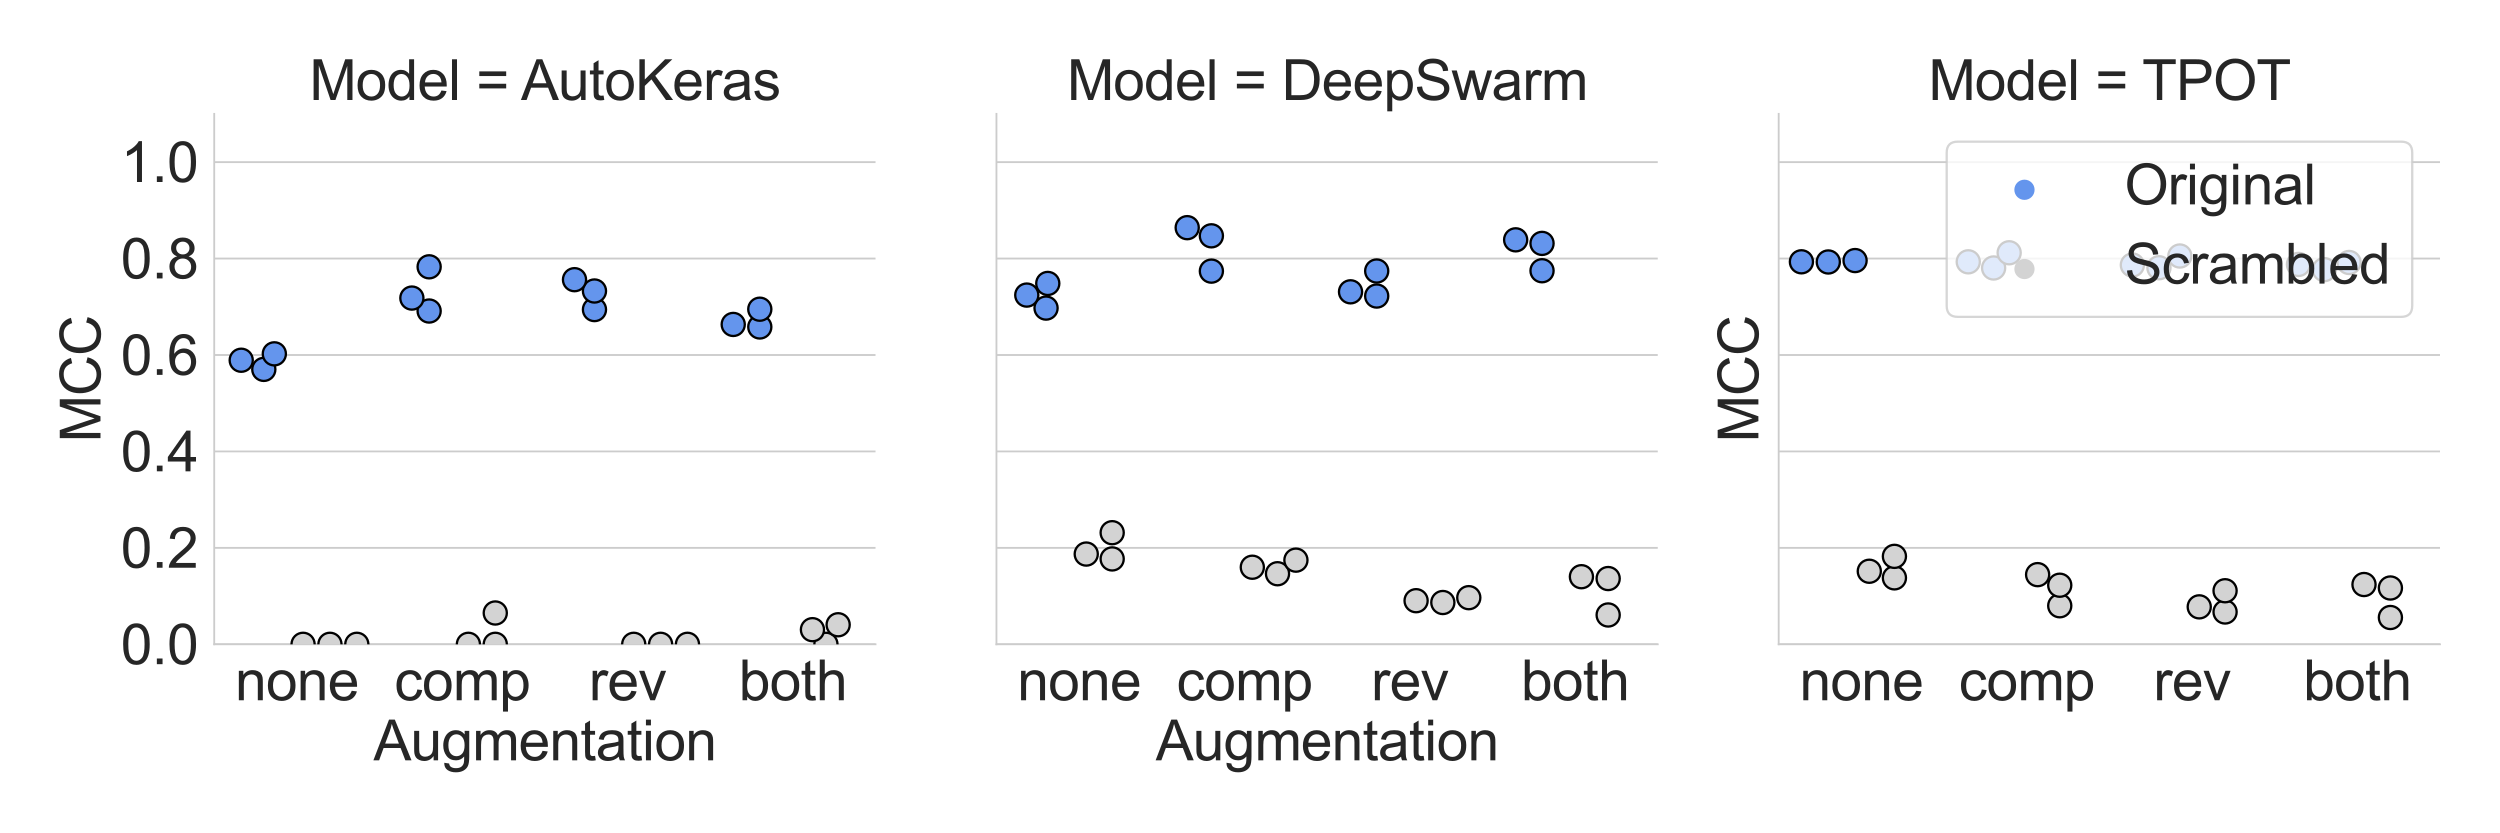 <?xml version="1.0" encoding="utf-8" standalone="no"?>
<!DOCTYPE svg PUBLIC "-//W3C//DTD SVG 1.1//EN"
  "http://www.w3.org/Graphics/SVG/1.1/DTD/svg11.dtd">
<svg height="360pt" version="1.1" viewBox="0 0 1080 360" width="1080pt" xmlns="http://www.w3.org/2000/svg" xmlns:xlink="http://www.w3.org/1999/xlink">
 <defs>
  <style type="text/css">*{stroke-linecap:butt;stroke-linejoin:round;}</style>
 </defs>
 <g id="figure_1">
  <g id="patch_1">
   <path d="M 0 360 
L 1080 360 
L 1080 0 
L 0 0 
z
" style="fill:#ffffff;"/>
  </g>
  <g id="axes_1">
   <g id="patch_2">
    <path d="M 92.54 278.339 
L 378.227 278.339 
L 378.227 49.2 
L 92.54 49.2 
z
" style="fill:#ffffff;"/>
   </g>
   <g id="matplotlib.axis_1">
    <g id="xtick_1">
     <g id="text_1">
      <!-- none -->
      <g style="fill:#262626;" transform="translate(101.558 302.517)scale(0.24 -0.24)">
       <defs>
        <path d="M 422 0 
L 422 3319 
L 928 3319 
L 928 2847 
Q 1294 3394 1984 3394 
Q 2284 3394 2536 3286 
Q 2788 3178 2913 3003 
Q 3038 2828 3088 2588 
Q 3119 2431 3119 2041 
L 3119 0 
L 2556 0 
L 2556 2019 
Q 2556 2363 2490 2533 
Q 2425 2703 2258 2804 
Q 2091 2906 1866 2906 
Q 1506 2906 1245 2678 
Q 984 2450 984 1813 
L 984 0 
L 422 0 
z
" id="ArialMT-6e" transform="scale(0.016)"/>
        <path d="M 213 1659 
Q 213 2581 725 3025 
Q 1153 3394 1769 3394 
Q 2453 3394 2887 2945 
Q 3322 2497 3322 1706 
Q 3322 1066 3130 698 
Q 2938 331 2570 128 
Q 2203 -75 1769 -75 
Q 1072 -75 642 372 
Q 213 819 213 1659 
z
M 791 1659 
Q 791 1022 1069 705 
Q 1347 388 1769 388 
Q 2188 388 2466 706 
Q 2744 1025 2744 1678 
Q 2744 2294 2464 2611 
Q 2184 2928 1769 2928 
Q 1347 2928 1069 2612 
Q 791 2297 791 1659 
z
" id="ArialMT-6f" transform="scale(0.016)"/>
        <path d="M 2694 1069 
L 3275 997 
Q 3138 488 2766 206 
Q 2394 -75 1816 -75 
Q 1088 -75 661 373 
Q 234 822 234 1631 
Q 234 2469 665 2931 
Q 1097 3394 1784 3394 
Q 2450 3394 2872 2941 
Q 3294 2488 3294 1666 
Q 3294 1616 3291 1516 
L 816 1516 
Q 847 969 1125 678 
Q 1403 388 1819 388 
Q 2128 388 2347 550 
Q 2566 713 2694 1069 
z
M 847 1978 
L 2700 1978 
Q 2663 2397 2488 2606 
Q 2219 2931 1791 2931 
Q 1403 2931 1139 2672 
Q 875 2413 847 1978 
z
" id="ArialMT-65" transform="scale(0.016)"/>
       </defs>
       <use xlink:href="#ArialMT-6e"/>
       <use x="55.615" xlink:href="#ArialMT-6f"/>
       <use x="111.23" xlink:href="#ArialMT-6e"/>
       <use x="166.846" xlink:href="#ArialMT-65"/>
      </g>
     </g>
    </g>
    <g id="xtick_2">
     <g id="text_2">
      <!-- comp -->
      <g style="fill:#262626;" transform="translate(170.331 302.517)scale(0.24 -0.24)">
       <defs>
        <path d="M 2588 1216 
L 3141 1144 
Q 3050 572 2676 248 
Q 2303 -75 1759 -75 
Q 1078 -75 664 370 
Q 250 816 250 1647 
Q 250 2184 428 2587 
Q 606 2991 970 3192 
Q 1334 3394 1763 3394 
Q 2303 3394 2647 3120 
Q 2991 2847 3088 2344 
L 2541 2259 
Q 2463 2594 2264 2762 
Q 2066 2931 1784 2931 
Q 1359 2931 1093 2626 
Q 828 2322 828 1663 
Q 828 994 1084 691 
Q 1341 388 1753 388 
Q 2084 388 2306 591 
Q 2528 794 2588 1216 
z
" id="ArialMT-63" transform="scale(0.016)"/>
        <path d="M 422 0 
L 422 3319 
L 925 3319 
L 925 2853 
Q 1081 3097 1340 3245 
Q 1600 3394 1931 3394 
Q 2300 3394 2536 3241 
Q 2772 3088 2869 2813 
Q 3263 3394 3894 3394 
Q 4388 3394 4653 3120 
Q 4919 2847 4919 2278 
L 4919 0 
L 4359 0 
L 4359 2091 
Q 4359 2428 4304 2576 
Q 4250 2725 4106 2815 
Q 3963 2906 3769 2906 
Q 3419 2906 3187 2673 
Q 2956 2441 2956 1928 
L 2956 0 
L 2394 0 
L 2394 2156 
Q 2394 2531 2256 2718 
Q 2119 2906 1806 2906 
Q 1569 2906 1367 2781 
Q 1166 2656 1075 2415 
Q 984 2175 984 1722 
L 984 0 
L 422 0 
z
" id="ArialMT-6d" transform="scale(0.016)"/>
        <path d="M 422 -1272 
L 422 3319 
L 934 3319 
L 934 2888 
Q 1116 3141 1344 3267 
Q 1572 3394 1897 3394 
Q 2322 3394 2647 3175 
Q 2972 2956 3137 2557 
Q 3303 2159 3303 1684 
Q 3303 1175 3120 767 
Q 2938 359 2589 142 
Q 2241 -75 1856 -75 
Q 1575 -75 1351 44 
Q 1128 163 984 344 
L 984 -1272 
L 422 -1272 
z
M 931 1641 
Q 931 1000 1190 694 
Q 1450 388 1819 388 
Q 2194 388 2461 705 
Q 2728 1022 2728 1688 
Q 2728 2322 2467 2637 
Q 2206 2953 1844 2953 
Q 1484 2953 1207 2617 
Q 931 2281 931 1641 
z
" id="ArialMT-70" transform="scale(0.016)"/>
       </defs>
       <use xlink:href="#ArialMT-63"/>
       <use x="50" xlink:href="#ArialMT-6f"/>
       <use x="105.615" xlink:href="#ArialMT-6d"/>
       <use x="188.916" xlink:href="#ArialMT-70"/>
      </g>
     </g>
    </g>
    <g id="xtick_3">
     <g id="text_3">
      <!-- rev -->
      <g style="fill:#262626;" transform="translate(254.425 302.517)scale(0.24 -0.24)">
       <defs>
        <path d="M 416 0 
L 416 3319 
L 922 3319 
L 922 2816 
Q 1116 3169 1280 3281 
Q 1444 3394 1641 3394 
Q 1925 3394 2219 3213 
L 2025 2691 
Q 1819 2813 1613 2813 
Q 1428 2813 1281 2702 
Q 1134 2591 1072 2394 
Q 978 2094 978 1738 
L 978 0 
L 416 0 
z
" id="ArialMT-72" transform="scale(0.016)"/>
        <path d="M 1344 0 
L 81 3319 
L 675 3319 
L 1388 1331 
Q 1503 1009 1600 663 
Q 1675 925 1809 1294 
L 2547 3319 
L 3125 3319 
L 1869 0 
L 1344 0 
z
" id="ArialMT-76" transform="scale(0.016)"/>
       </defs>
       <use xlink:href="#ArialMT-72"/>
       <use x="33.301" xlink:href="#ArialMT-65"/>
       <use x="88.916" xlink:href="#ArialMT-76"/>
      </g>
     </g>
    </g>
    <g id="xtick_4">
     <g id="text_4">
      <!-- both -->
      <g style="fill:#262626;" transform="translate(319.163 302.517)scale(0.24 -0.24)">
       <defs>
        <path d="M 941 0 
L 419 0 
L 419 4581 
L 981 4581 
L 981 2947 
Q 1338 3394 1891 3394 
Q 2197 3394 2470 3270 
Q 2744 3147 2920 2923 
Q 3097 2700 3197 2384 
Q 3297 2069 3297 1709 
Q 3297 856 2875 390 
Q 2453 -75 1863 -75 
Q 1275 -75 941 416 
L 941 0 
z
M 934 1684 
Q 934 1088 1097 822 
Q 1363 388 1816 388 
Q 2184 388 2453 708 
Q 2722 1028 2722 1663 
Q 2722 2313 2464 2622 
Q 2206 2931 1841 2931 
Q 1472 2931 1203 2611 
Q 934 2291 934 1684 
z
" id="ArialMT-62" transform="scale(0.016)"/>
        <path d="M 1650 503 
L 1731 6 
Q 1494 -44 1306 -44 
Q 1000 -44 831 53 
Q 663 150 594 308 
Q 525 466 525 972 
L 525 2881 
L 113 2881 
L 113 3319 
L 525 3319 
L 525 4141 
L 1084 4478 
L 1084 3319 
L 1650 3319 
L 1650 2881 
L 1084 2881 
L 1084 941 
Q 1084 700 1114 631 
Q 1144 563 1211 522 
Q 1278 481 1403 481 
Q 1497 481 1650 503 
z
" id="ArialMT-74" transform="scale(0.016)"/>
        <path d="M 422 0 
L 422 4581 
L 984 4581 
L 984 2938 
Q 1378 3394 1978 3394 
Q 2347 3394 2619 3248 
Q 2891 3103 3008 2847 
Q 3125 2591 3125 2103 
L 3125 0 
L 2563 0 
L 2563 2103 
Q 2563 2525 2380 2717 
Q 2197 2909 1863 2909 
Q 1613 2909 1392 2779 
Q 1172 2650 1078 2428 
Q 984 2206 984 1816 
L 984 0 
L 422 0 
z
" id="ArialMT-68" transform="scale(0.016)"/>
       </defs>
       <use xlink:href="#ArialMT-62"/>
       <use x="55.615" xlink:href="#ArialMT-6f"/>
       <use x="111.23" xlink:href="#ArialMT-74"/>
       <use x="139.014" xlink:href="#ArialMT-68"/>
      </g>
     </g>
    </g>
    <g id="text_5">
     <!-- Augmentation -->
     <g style="fill:#262626;" transform="translate(161.338 328.466)scale(0.24 -0.24)">
      <defs>
       <path d="M -9 0 
L 1750 4581 
L 2403 4581 
L 4278 0 
L 3588 0 
L 3053 1388 
L 1138 1388 
L 634 0 
L -9 0 
z
M 1313 1881 
L 2866 1881 
L 2388 3150 
Q 2169 3728 2063 4100 
Q 1975 3659 1816 3225 
L 1313 1881 
z
" id="ArialMT-41" transform="scale(0.016)"/>
       <path d="M 2597 0 
L 2597 488 
Q 2209 -75 1544 -75 
Q 1250 -75 995 37 
Q 741 150 617 320 
Q 494 491 444 738 
Q 409 903 409 1263 
L 409 3319 
L 972 3319 
L 972 1478 
Q 972 1038 1006 884 
Q 1059 663 1231 536 
Q 1403 409 1656 409 
Q 1909 409 2131 539 
Q 2353 669 2445 892 
Q 2538 1116 2538 1541 
L 2538 3319 
L 3100 3319 
L 3100 0 
L 2597 0 
z
" id="ArialMT-75" transform="scale(0.016)"/>
       <path d="M 319 -275 
L 866 -356 
Q 900 -609 1056 -725 
Q 1266 -881 1628 -881 
Q 2019 -881 2231 -725 
Q 2444 -569 2519 -288 
Q 2563 -116 2559 434 
Q 2191 0 1641 0 
Q 956 0 581 494 
Q 206 988 206 1678 
Q 206 2153 378 2554 
Q 550 2956 876 3175 
Q 1203 3394 1644 3394 
Q 2231 3394 2613 2919 
L 2613 3319 
L 3131 3319 
L 3131 450 
Q 3131 -325 2973 -648 
Q 2816 -972 2473 -1159 
Q 2131 -1347 1631 -1347 
Q 1038 -1347 672 -1080 
Q 306 -813 319 -275 
z
M 784 1719 
Q 784 1066 1043 766 
Q 1303 466 1694 466 
Q 2081 466 2343 764 
Q 2606 1063 2606 1700 
Q 2606 2309 2336 2618 
Q 2066 2928 1684 2928 
Q 1309 2928 1046 2623 
Q 784 2319 784 1719 
z
" id="ArialMT-67" transform="scale(0.016)"/>
       <path d="M 2588 409 
Q 2275 144 1986 34 
Q 1697 -75 1366 -75 
Q 819 -75 525 192 
Q 231 459 231 875 
Q 231 1119 342 1320 
Q 453 1522 633 1644 
Q 813 1766 1038 1828 
Q 1203 1872 1538 1913 
Q 2219 1994 2541 2106 
Q 2544 2222 2544 2253 
Q 2544 2597 2384 2738 
Q 2169 2928 1744 2928 
Q 1347 2928 1158 2789 
Q 969 2650 878 2297 
L 328 2372 
Q 403 2725 575 2942 
Q 747 3159 1072 3276 
Q 1397 3394 1825 3394 
Q 2250 3394 2515 3294 
Q 2781 3194 2906 3042 
Q 3031 2891 3081 2659 
Q 3109 2516 3109 2141 
L 3109 1391 
Q 3109 606 3145 398 
Q 3181 191 3288 0 
L 2700 0 
Q 2613 175 2588 409 
z
M 2541 1666 
Q 2234 1541 1622 1453 
Q 1275 1403 1131 1340 
Q 988 1278 909 1158 
Q 831 1038 831 891 
Q 831 666 1001 516 
Q 1172 366 1500 366 
Q 1825 366 2078 508 
Q 2331 650 2450 897 
Q 2541 1088 2541 1459 
L 2541 1666 
z
" id="ArialMT-61" transform="scale(0.016)"/>
       <path d="M 425 3934 
L 425 4581 
L 988 4581 
L 988 3934 
L 425 3934 
z
M 425 0 
L 425 3319 
L 988 3319 
L 988 0 
L 425 0 
z
" id="ArialMT-69" transform="scale(0.016)"/>
      </defs>
      <use xlink:href="#ArialMT-41"/>
      <use x="66.699" xlink:href="#ArialMT-75"/>
      <use x="122.314" xlink:href="#ArialMT-67"/>
      <use x="177.93" xlink:href="#ArialMT-6d"/>
      <use x="261.23" xlink:href="#ArialMT-65"/>
      <use x="316.846" xlink:href="#ArialMT-6e"/>
      <use x="372.461" xlink:href="#ArialMT-74"/>
      <use x="400.244" xlink:href="#ArialMT-61"/>
      <use x="455.859" xlink:href="#ArialMT-74"/>
      <use x="483.643" xlink:href="#ArialMT-69"/>
      <use x="505.859" xlink:href="#ArialMT-6f"/>
      <use x="561.475" xlink:href="#ArialMT-6e"/>
     </g>
    </g>
   </g>
   <g id="matplotlib.axis_2">
    <g id="ytick_1">
     <g id="line2d_1">
      <path clip-path="url(#pbc1b6840ba)" d="M 92.54 278.339 
L 378.227 278.339 
" style="fill:none;stroke:#cccccc;stroke-linecap:round;stroke-width:0.8;"/>
     </g>
     <g id="text_6">
      <!-- 0.0 -->
      <g style="fill:#262626;" transform="translate(52.18 286.928)scale(0.24 -0.24)">
       <defs>
        <path d="M 266 2259 
Q 266 3072 433 3567 
Q 600 4063 929 4331 
Q 1259 4600 1759 4600 
Q 2128 4600 2406 4451 
Q 2684 4303 2865 4023 
Q 3047 3744 3150 3342 
Q 3253 2941 3253 2259 
Q 3253 1453 3087 958 
Q 2922 463 2592 192 
Q 2263 -78 1759 -78 
Q 1097 -78 719 397 
Q 266 969 266 2259 
z
M 844 2259 
Q 844 1131 1108 757 
Q 1372 384 1759 384 
Q 2147 384 2411 759 
Q 2675 1134 2675 2259 
Q 2675 3391 2411 3762 
Q 2147 4134 1753 4134 
Q 1366 4134 1134 3806 
Q 844 3388 844 2259 
z
" id="ArialMT-30" transform="scale(0.016)"/>
        <path d="M 581 0 
L 581 641 
L 1222 641 
L 1222 0 
L 581 0 
z
" id="ArialMT-2e" transform="scale(0.016)"/>
       </defs>
       <use xlink:href="#ArialMT-30"/>
       <use x="55.615" xlink:href="#ArialMT-2e"/>
       <use x="83.398" xlink:href="#ArialMT-30"/>
      </g>
     </g>
    </g>
    <g id="ytick_2">
     <g id="line2d_2">
      <path clip-path="url(#pbc1b6840ba)" d="M 92.54 236.677 
L 378.227 236.677 
" style="fill:none;stroke:#cccccc;stroke-linecap:round;stroke-width:0.8;"/>
     </g>
     <g id="text_7">
      <!-- 0.2 -->
      <g style="fill:#262626;" transform="translate(52.18 245.267)scale(0.24 -0.24)">
       <defs>
        <path d="M 3222 541 
L 3222 0 
L 194 0 
Q 188 203 259 391 
Q 375 700 629 1000 
Q 884 1300 1366 1694 
Q 2113 2306 2375 2664 
Q 2638 3022 2638 3341 
Q 2638 3675 2398 3904 
Q 2159 4134 1775 4134 
Q 1369 4134 1125 3890 
Q 881 3647 878 3216 
L 300 3275 
Q 359 3922 746 4261 
Q 1134 4600 1788 4600 
Q 2447 4600 2831 4234 
Q 3216 3869 3216 3328 
Q 3216 3053 3103 2787 
Q 2991 2522 2730 2228 
Q 2469 1934 1863 1422 
Q 1356 997 1212 845 
Q 1069 694 975 541 
L 3222 541 
z
" id="ArialMT-32" transform="scale(0.016)"/>
       </defs>
       <use xlink:href="#ArialMT-30"/>
       <use x="55.615" xlink:href="#ArialMT-2e"/>
       <use x="83.398" xlink:href="#ArialMT-32"/>
      </g>
     </g>
    </g>
    <g id="ytick_3">
     <g id="line2d_3">
      <path clip-path="url(#pbc1b6840ba)" d="M 92.54 195.016 
L 378.227 195.016 
" style="fill:none;stroke:#cccccc;stroke-linecap:round;stroke-width:0.8;"/>
     </g>
     <g id="text_8">
      <!-- 0.4 -->
      <g style="fill:#262626;" transform="translate(52.18 203.605)scale(0.24 -0.24)">
       <defs>
        <path d="M 2069 0 
L 2069 1097 
L 81 1097 
L 81 1613 
L 2172 4581 
L 2631 4581 
L 2631 1613 
L 3250 1613 
L 3250 1097 
L 2631 1097 
L 2631 0 
L 2069 0 
z
M 2069 1613 
L 2069 3678 
L 634 1613 
L 2069 1613 
z
" id="ArialMT-34" transform="scale(0.016)"/>
       </defs>
       <use xlink:href="#ArialMT-30"/>
       <use x="55.615" xlink:href="#ArialMT-2e"/>
       <use x="83.398" xlink:href="#ArialMT-34"/>
      </g>
     </g>
    </g>
    <g id="ytick_4">
     <g id="line2d_4">
      <path clip-path="url(#pbc1b6840ba)" d="M 92.54 153.354 
L 378.227 153.354 
" style="fill:none;stroke:#cccccc;stroke-linecap:round;stroke-width:0.8;"/>
     </g>
     <g id="text_9">
      <!-- 0.6 -->
      <g style="fill:#262626;" transform="translate(52.18 161.943)scale(0.24 -0.24)">
       <defs>
        <path d="M 3184 3459 
L 2625 3416 
Q 2550 3747 2413 3897 
Q 2184 4138 1850 4138 
Q 1581 4138 1378 3988 
Q 1113 3794 959 3422 
Q 806 3050 800 2363 
Q 1003 2672 1297 2822 
Q 1591 2972 1913 2972 
Q 2475 2972 2870 2558 
Q 3266 2144 3266 1488 
Q 3266 1056 3080 686 
Q 2894 316 2569 119 
Q 2244 -78 1831 -78 
Q 1128 -78 684 439 
Q 241 956 241 2144 
Q 241 3472 731 4075 
Q 1159 4600 1884 4600 
Q 2425 4600 2770 4297 
Q 3116 3994 3184 3459 
z
M 888 1484 
Q 888 1194 1011 928 
Q 1134 663 1356 523 
Q 1578 384 1822 384 
Q 2178 384 2434 671 
Q 2691 959 2691 1453 
Q 2691 1928 2437 2201 
Q 2184 2475 1800 2475 
Q 1419 2475 1153 2201 
Q 888 1928 888 1484 
z
" id="ArialMT-36" transform="scale(0.016)"/>
       </defs>
       <use xlink:href="#ArialMT-30"/>
       <use x="55.615" xlink:href="#ArialMT-2e"/>
       <use x="83.398" xlink:href="#ArialMT-36"/>
      </g>
     </g>
    </g>
    <g id="ytick_5">
     <g id="line2d_5">
      <path clip-path="url(#pbc1b6840ba)" d="M 92.54 111.692 
L 378.227 111.692 
" style="fill:none;stroke:#cccccc;stroke-linecap:round;stroke-width:0.8;"/>
     </g>
     <g id="text_10">
      <!-- 0.8 -->
      <g style="fill:#262626;" transform="translate(52.18 120.282)scale(0.24 -0.24)">
       <defs>
        <path d="M 1131 2484 
Q 781 2613 612 2850 
Q 444 3088 444 3419 
Q 444 3919 803 4259 
Q 1163 4600 1759 4600 
Q 2359 4600 2725 4251 
Q 3091 3903 3091 3403 
Q 3091 3084 2923 2848 
Q 2756 2613 2416 2484 
Q 2838 2347 3058 2040 
Q 3278 1734 3278 1309 
Q 3278 722 2862 322 
Q 2447 -78 1769 -78 
Q 1091 -78 675 323 
Q 259 725 259 1325 
Q 259 1772 486 2073 
Q 713 2375 1131 2484 
z
M 1019 3438 
Q 1019 3113 1228 2906 
Q 1438 2700 1772 2700 
Q 2097 2700 2305 2904 
Q 2513 3109 2513 3406 
Q 2513 3716 2298 3927 
Q 2084 4138 1766 4138 
Q 1444 4138 1231 3931 
Q 1019 3725 1019 3438 
z
M 838 1322 
Q 838 1081 952 856 
Q 1066 631 1291 507 
Q 1516 384 1775 384 
Q 2178 384 2440 643 
Q 2703 903 2703 1303 
Q 2703 1709 2433 1975 
Q 2163 2241 1756 2241 
Q 1359 2241 1098 1978 
Q 838 1716 838 1322 
z
" id="ArialMT-38" transform="scale(0.016)"/>
       </defs>
       <use xlink:href="#ArialMT-30"/>
       <use x="55.615" xlink:href="#ArialMT-2e"/>
       <use x="83.398" xlink:href="#ArialMT-38"/>
      </g>
     </g>
    </g>
    <g id="ytick_6">
     <g id="line2d_6">
      <path clip-path="url(#pbc1b6840ba)" d="M 92.54 70.031 
L 378.227 70.031 
" style="fill:none;stroke:#cccccc;stroke-linecap:round;stroke-width:0.8;"/>
     </g>
     <g id="text_11">
      <!-- 1.0 -->
      <g style="fill:#262626;" transform="translate(52.18 78.62)scale(0.24 -0.24)">
       <defs>
        <path d="M 2384 0 
L 1822 0 
L 1822 3584 
Q 1619 3391 1289 3197 
Q 959 3003 697 2906 
L 697 3450 
Q 1169 3672 1522 3987 
Q 1875 4303 2022 4600 
L 2384 4600 
L 2384 0 
z
" id="ArialMT-31" transform="scale(0.016)"/>
       </defs>
       <use xlink:href="#ArialMT-31"/>
       <use x="55.615" xlink:href="#ArialMT-2e"/>
       <use x="83.398" xlink:href="#ArialMT-30"/>
      </g>
     </g>
    </g>
    <g id="text_12">
     <!-- MCC -->
     <g style="fill:#262626;" transform="translate(43.41 191.097)rotate(-90)scale(0.24 -0.24)">
      <defs>
       <path d="M 475 0 
L 475 4581 
L 1388 4581 
L 2472 1338 
Q 2622 884 2691 659 
Q 2769 909 2934 1394 
L 4031 4581 
L 4847 4581 
L 4847 0 
L 4263 0 
L 4263 3834 
L 2931 0 
L 2384 0 
L 1059 3900 
L 1059 0 
L 475 0 
z
" id="ArialMT-4d" transform="scale(0.016)"/>
       <path d="M 3763 1606 
L 4369 1453 
Q 4178 706 3683 314 
Q 3188 -78 2472 -78 
Q 1731 -78 1267 223 
Q 803 525 561 1097 
Q 319 1669 319 2325 
Q 319 3041 592 3573 
Q 866 4106 1370 4382 
Q 1875 4659 2481 4659 
Q 3169 4659 3637 4309 
Q 4106 3959 4291 3325 
L 3694 3184 
Q 3534 3684 3231 3912 
Q 2928 4141 2469 4141 
Q 1941 4141 1586 3887 
Q 1231 3634 1087 3207 
Q 944 2781 944 2328 
Q 944 1744 1114 1308 
Q 1284 872 1643 656 
Q 2003 441 2422 441 
Q 2931 441 3284 734 
Q 3638 1028 3763 1606 
z
" id="ArialMT-43" transform="scale(0.016)"/>
      </defs>
      <use xlink:href="#ArialMT-4d"/>
      <use x="83.301" xlink:href="#ArialMT-43"/>
      <use x="155.518" xlink:href="#ArialMT-43"/>
     </g>
    </g>
   </g>
   <g id="PathCollection_1"/>
   <g id="PathCollection_2"/>
   <g id="patch_3">
    <path d="M 92.54 278.339 
L 92.54 49.2 
" style="fill:none;stroke:#cccccc;stroke-linecap:square;stroke-linejoin:miter;stroke-width:0.8;"/>
   </g>
   <g id="patch_4">
    <path d="M 92.54 278.339 
L 378.227 278.339 
" style="fill:none;stroke:#cccccc;stroke-linecap:square;stroke-linejoin:miter;stroke-width:0.8;"/>
   </g>
   <g id="PathCollection_3">
    <defs>
     <path d="M 0 5 
C 1.326 5 2.598 4.473 3.536 3.536 
C 4.473 2.598 5 1.326 5 -0 
C 5 -1.326 4.473 -2.598 3.536 -3.536 
C 2.598 -4.473 1.326 -5 0 -5 
C -1.326 -5 -2.598 -4.473 -3.536 -3.536 
C -4.473 -2.598 -5 -1.326 -5 0 
C -5 1.326 -4.473 2.598 -3.536 3.536 
C -2.598 4.473 -1.326 5 0 5 
z
" id="C0_0_eeff2213a5"/>
    </defs>
    <g clip-path="url(#pbc1b6840ba)">
     <use style="fill:#6495ed;stroke:#000000;" x="113.966" xlink:href="#C0_0_eeff2213a5" y="159.574"/>
    </g>
    <g clip-path="url(#pbc1b6840ba)">
     <use style="fill:#6495ed;stroke:#000000;" x="104.206" xlink:href="#C0_0_eeff2213a5" y="155.621"/>
    </g>
    <g clip-path="url(#pbc1b6840ba)">
     <use style="fill:#6495ed;stroke:#000000;" x="118.513" xlink:href="#C0_0_eeff2213a5" y="152.855"/>
    </g>
   </g>
   <g id="PathCollection_4">
    <defs>
     <path d="M 0 5 
C 1.326 5 2.598 4.473 3.536 3.536 
C 4.473 2.598 5 1.326 5 -0 
C 5 -1.326 4.473 -2.598 3.536 -3.536 
C 2.598 -4.473 1.326 -5 0 -5 
C -1.326 -5 -2.598 -4.473 -3.536 -3.536 
C -4.473 -2.598 -5 -1.326 -5 0 
C -5 1.326 -4.473 2.598 -3.536 3.536 
C -2.598 4.473 -1.326 5 0 5 
z
" id="C1_0_91e6d5502e"/>
    </defs>
    <g clip-path="url(#pbc1b6840ba)">
     <use style="fill:#d3d3d3;stroke:#000000;" x="142.535" xlink:href="#C1_0_91e6d5502e" y="278.339"/>
    </g>
    <g clip-path="url(#pbc1b6840ba)">
     <use style="fill:#d3d3d3;stroke:#000000;" x="130.927" xlink:href="#C1_0_91e6d5502e" y="278.339"/>
    </g>
    <g clip-path="url(#pbc1b6840ba)">
     <use style="fill:#d3d3d3;stroke:#000000;" x="154.143" xlink:href="#C1_0_91e6d5502e" y="278.339"/>
    </g>
   </g>
   <g id="PathCollection_5">
    <defs>
     <path d="M 0 5 
C 1.326 5 2.598 4.473 3.536 3.536 
C 4.473 2.598 5 1.326 5 -0 
C 5 -1.326 4.473 -2.598 3.536 -3.536 
C 2.598 -4.473 1.326 -5 0 -5 
C -1.326 -5 -2.598 -4.473 -3.536 -3.536 
C -4.473 -2.598 -5 -1.326 -5 0 
C -5 1.326 -4.473 2.598 -3.536 3.536 
C -2.598 4.473 -1.326 5 0 5 
z
" id="C2_0_41b9c0ad3b"/>
    </defs>
    <g clip-path="url(#pbc1b6840ba)">
     <use style="fill:#6495ed;stroke:#000000;" x="185.388" xlink:href="#C2_0_41b9c0ad3b" y="134.361"/>
    </g>
    <g clip-path="url(#pbc1b6840ba)">
     <use style="fill:#6495ed;stroke:#000000;" x="177.928" xlink:href="#C2_0_41b9c0ad3b" y="128.766"/>
    </g>
    <g clip-path="url(#pbc1b6840ba)">
     <use style="fill:#6495ed;stroke:#000000;" x="185.388" xlink:href="#C2_0_41b9c0ad3b" y="115.263"/>
    </g>
   </g>
   <g id="PathCollection_6">
    <defs>
     <path d="M 0 5 
C 1.326 5 2.598 4.473 3.536 3.536 
C 4.473 2.598 5 1.326 5 -0 
C 5 -1.326 4.473 -2.598 3.536 -3.536 
C 2.598 -4.473 1.326 -5 0 -5 
C -1.326 -5 -2.598 -4.473 -3.536 -3.536 
C -4.473 -2.598 -5 -1.326 -5 0 
C -5 1.326 -4.473 2.598 -3.536 3.536 
C -2.598 4.473 -1.326 5 0 5 
z
" id="C3_0_6d5d0208e5"/>
    </defs>
    <g clip-path="url(#pbc1b6840ba)">
     <use style="fill:#d3d3d3;stroke:#000000;" x="213.957" xlink:href="#C3_0_6d5d0208e5" y="278.339"/>
    </g>
    <g clip-path="url(#pbc1b6840ba)">
     <use style="fill:#d3d3d3;stroke:#000000;" x="202.349" xlink:href="#C3_0_6d5d0208e5" y="278.339"/>
    </g>
    <g clip-path="url(#pbc1b6840ba)">
     <use style="fill:#d3d3d3;stroke:#000000;" x="213.957" xlink:href="#C3_0_6d5d0208e5" y="264.813"/>
    </g>
   </g>
   <g id="PathCollection_7">
    <defs>
     <path d="M 0 5 
C 1.326 5 2.598 4.473 3.536 3.536 
C 4.473 2.598 5 1.326 5 -0 
C 5 -1.326 4.473 -2.598 3.536 -3.536 
C 2.598 -4.473 1.326 -5 0 -5 
C -1.326 -5 -2.598 -4.473 -3.536 -3.536 
C -4.473 -2.598 -5 -1.326 -5 0 
C -5 1.326 -4.473 2.598 -3.536 3.536 
C -2.598 4.473 -1.326 5 0 5 
z
" id="C4_0_a20450e43a"/>
    </defs>
    <g clip-path="url(#pbc1b6840ba)">
     <use style="fill:#6495ed;stroke:#000000;" x="256.81" xlink:href="#C4_0_a20450e43a" y="133.74"/>
    </g>
    <g clip-path="url(#pbc1b6840ba)">
     <use style="fill:#6495ed;stroke:#000000;" x="256.81" xlink:href="#C4_0_a20450e43a" y="125.711"/>
    </g>
    <g clip-path="url(#pbc1b6840ba)">
     <use style="fill:#6495ed;stroke:#000000;" x="248.188" xlink:href="#C4_0_a20450e43a" y="120.821"/>
    </g>
   </g>
   <g id="PathCollection_8">
    <defs>
     <path d="M 0 5 
C 1.326 5 2.598 4.473 3.536 3.536 
C 4.473 2.598 5 1.326 5 -0 
C 5 -1.326 4.473 -2.598 3.536 -3.536 
C 2.598 -4.473 1.326 -5 0 -5 
C -1.326 -5 -2.598 -4.473 -3.536 -3.536 
C -4.473 -2.598 -5 -1.326 -5 0 
C -5 1.326 -4.473 2.598 -3.536 3.536 
C -2.598 4.473 -1.326 5 0 5 
z
" id="C5_0_969358e8f8"/>
    </defs>
    <g clip-path="url(#pbc1b6840ba)">
     <use style="fill:#d3d3d3;stroke:#000000;" x="285.378" xlink:href="#C5_0_969358e8f8" y="278.339"/>
    </g>
    <g clip-path="url(#pbc1b6840ba)">
     <use style="fill:#d3d3d3;stroke:#000000;" x="273.77" xlink:href="#C5_0_969358e8f8" y="278.339"/>
    </g>
    <g clip-path="url(#pbc1b6840ba)">
     <use style="fill:#d3d3d3;stroke:#000000;" x="296.987" xlink:href="#C5_0_969358e8f8" y="278.339"/>
    </g>
   </g>
   <g id="PathCollection_9">
    <defs>
     <path d="M 0 5 
C 1.326 5 2.598 4.473 3.536 3.536 
C 4.473 2.598 5 1.326 5 -0 
C 5 -1.326 4.473 -2.598 3.536 -3.536 
C 2.598 -4.473 1.326 -5 0 -5 
C -1.326 -5 -2.598 -4.473 -3.536 -3.536 
C -4.473 -2.598 -5 -1.326 -5 0 
C -5 1.326 -4.473 2.598 -3.536 3.536 
C -2.598 4.473 -1.326 5 0 5 
z
" id="C6_0_1c319559d2"/>
    </defs>
    <g clip-path="url(#pbc1b6840ba)">
     <use style="fill:#6495ed;stroke:#000000;" x="328.231" xlink:href="#C6_0_1c319559d2" y="141.251"/>
    </g>
    <g clip-path="url(#pbc1b6840ba)">
     <use style="fill:#6495ed;stroke:#000000;" x="316.754" xlink:href="#C6_0_1c319559d2" y="140.158"/>
    </g>
    <g clip-path="url(#pbc1b6840ba)">
     <use style="fill:#6495ed;stroke:#000000;" x="328.231" xlink:href="#C6_0_1c319559d2" y="133.576"/>
    </g>
   </g>
   <g id="PathCollection_10">
    <defs>
     <path d="M 0 5 
C 1.326 5 2.598 4.473 3.536 3.536 
C 4.473 2.598 5 1.326 5 -0 
C 5 -1.326 4.473 -2.598 3.536 -3.536 
C 2.598 -4.473 1.326 -5 0 -5 
C -1.326 -5 -2.598 -4.473 -3.536 -3.536 
C -4.473 -2.598 -5 -1.326 -5 0 
C -5 1.326 -4.473 2.598 -3.536 3.536 
C -2.598 4.473 -1.326 5 0 5 
z
" id="C7_0_549ed764fd"/>
    </defs>
    <g clip-path="url(#pbc1b6840ba)">
     <use style="fill:#d3d3d3;stroke:#000000;" x="356.8" xlink:href="#C7_0_549ed764fd" y="278.339"/>
    </g>
    <g clip-path="url(#pbc1b6840ba)">
     <use style="fill:#d3d3d3;stroke:#000000;" x="350.978" xlink:href="#C7_0_549ed764fd" y="272.021"/>
    </g>
    <g clip-path="url(#pbc1b6840ba)">
     <use style="fill:#d3d3d3;stroke:#000000;" x="362.082" xlink:href="#C7_0_549ed764fd" y="269.893"/>
    </g>
   </g>
   <g id="text_13">
    <!-- Model = AutoKeras -->
    <g style="fill:#262626;" transform="translate(133.655 43.2)scale(0.24 -0.24)">
     <defs>
      <path d="M 2575 0 
L 2575 419 
Q 2259 -75 1647 -75 
Q 1250 -75 917 144 
Q 584 363 401 755 
Q 219 1147 219 1656 
Q 219 2153 384 2558 
Q 550 2963 881 3178 
Q 1213 3394 1622 3394 
Q 1922 3394 2156 3267 
Q 2391 3141 2538 2938 
L 2538 4581 
L 3097 4581 
L 3097 0 
L 2575 0 
z
M 797 1656 
Q 797 1019 1065 703 
Q 1334 388 1700 388 
Q 2069 388 2326 689 
Q 2584 991 2584 1609 
Q 2584 2291 2321 2609 
Q 2059 2928 1675 2928 
Q 1300 2928 1048 2622 
Q 797 2316 797 1656 
z
" id="ArialMT-64" transform="scale(0.016)"/>
      <path d="M 409 0 
L 409 4581 
L 972 4581 
L 972 0 
L 409 0 
z
" id="ArialMT-6c" transform="scale(0.016)"/>
      <path id="ArialMT-20" transform="scale(0.016)"/>
      <path d="M 3381 2694 
L 356 2694 
L 356 3219 
L 3381 3219 
L 3381 2694 
z
M 3381 1303 
L 356 1303 
L 356 1828 
L 3381 1828 
L 3381 1303 
z
" id="ArialMT-3d" transform="scale(0.016)"/>
      <path d="M 469 0 
L 469 4581 
L 1075 4581 
L 1075 2309 
L 3350 4581 
L 4172 4581 
L 2250 2725 
L 4256 0 
L 3456 0 
L 1825 2319 
L 1075 1588 
L 1075 0 
L 469 0 
z
" id="ArialMT-4b" transform="scale(0.016)"/>
      <path d="M 197 991 
L 753 1078 
Q 800 744 1014 566 
Q 1228 388 1613 388 
Q 2000 388 2187 545 
Q 2375 703 2375 916 
Q 2375 1106 2209 1216 
Q 2094 1291 1634 1406 
Q 1016 1563 777 1677 
Q 538 1791 414 1992 
Q 291 2194 291 2438 
Q 291 2659 392 2848 
Q 494 3038 669 3163 
Q 800 3259 1026 3326 
Q 1253 3394 1513 3394 
Q 1903 3394 2198 3281 
Q 2494 3169 2634 2976 
Q 2775 2784 2828 2463 
L 2278 2388 
Q 2241 2644 2061 2787 
Q 1881 2931 1553 2931 
Q 1166 2931 1000 2803 
Q 834 2675 834 2503 
Q 834 2394 903 2306 
Q 972 2216 1119 2156 
Q 1203 2125 1616 2013 
Q 2213 1853 2448 1751 
Q 2684 1650 2818 1456 
Q 2953 1263 2953 975 
Q 2953 694 2789 445 
Q 2625 197 2315 61 
Q 2006 -75 1616 -75 
Q 969 -75 630 194 
Q 291 463 197 991 
z
" id="ArialMT-73" transform="scale(0.016)"/>
     </defs>
     <use xlink:href="#ArialMT-4d"/>
     <use x="83.301" xlink:href="#ArialMT-6f"/>
     <use x="138.916" xlink:href="#ArialMT-64"/>
     <use x="194.531" xlink:href="#ArialMT-65"/>
     <use x="250.146" xlink:href="#ArialMT-6c"/>
     <use x="272.363" xlink:href="#ArialMT-20"/>
     <use x="300.146" xlink:href="#ArialMT-3d"/>
     <use x="358.545" xlink:href="#ArialMT-20"/>
     <use x="380.828" xlink:href="#ArialMT-41"/>
     <use x="447.527" xlink:href="#ArialMT-75"/>
     <use x="503.143" xlink:href="#ArialMT-74"/>
     <use x="530.926" xlink:href="#ArialMT-6f"/>
     <use x="586.541" xlink:href="#ArialMT-4b"/>
     <use x="653.24" xlink:href="#ArialMT-65"/>
     <use x="708.855" xlink:href="#ArialMT-72"/>
     <use x="742.156" xlink:href="#ArialMT-61"/>
     <use x="797.771" xlink:href="#ArialMT-73"/>
    </g>
   </g>
  </g>
  <g id="axes_2">
   <g id="patch_5">
    <path d="M 430.467 278.339 
L 716.153 278.339 
L 716.153 49.2 
L 430.467 49.2 
z
" style="fill:#ffffff;"/>
   </g>
   <g id="matplotlib.axis_3">
    <g id="xtick_5">
     <g id="text_14">
      <!-- none -->
      <g style="fill:#262626;" transform="translate(439.485 302.517)scale(0.24 -0.24)">
       <use xlink:href="#ArialMT-6e"/>
       <use x="55.615" xlink:href="#ArialMT-6f"/>
       <use x="111.23" xlink:href="#ArialMT-6e"/>
       <use x="166.846" xlink:href="#ArialMT-65"/>
      </g>
     </g>
    </g>
    <g id="xtick_6">
     <g id="text_15">
      <!-- comp -->
      <g style="fill:#262626;" transform="translate(508.257 302.517)scale(0.24 -0.24)">
       <use xlink:href="#ArialMT-63"/>
       <use x="50" xlink:href="#ArialMT-6f"/>
       <use x="105.615" xlink:href="#ArialMT-6d"/>
       <use x="188.916" xlink:href="#ArialMT-70"/>
      </g>
     </g>
    </g>
    <g id="xtick_7">
     <g id="text_16">
      <!-- rev -->
      <g style="fill:#262626;" transform="translate(592.352 302.517)scale(0.24 -0.24)">
       <use xlink:href="#ArialMT-72"/>
       <use x="33.301" xlink:href="#ArialMT-65"/>
       <use x="88.916" xlink:href="#ArialMT-76"/>
      </g>
     </g>
    </g>
    <g id="xtick_8">
     <g id="text_17">
      <!-- both -->
      <g style="fill:#262626;" transform="translate(657.089 302.517)scale(0.24 -0.24)">
       <use xlink:href="#ArialMT-62"/>
       <use x="55.615" xlink:href="#ArialMT-6f"/>
       <use x="111.23" xlink:href="#ArialMT-74"/>
       <use x="139.014" xlink:href="#ArialMT-68"/>
      </g>
     </g>
    </g>
    <g id="text_18">
     <!-- Augmentation -->
     <g style="fill:#262626;" transform="translate(499.264 328.466)scale(0.24 -0.24)">
      <use xlink:href="#ArialMT-41"/>
      <use x="66.699" xlink:href="#ArialMT-75"/>
      <use x="122.314" xlink:href="#ArialMT-67"/>
      <use x="177.93" xlink:href="#ArialMT-6d"/>
      <use x="261.23" xlink:href="#ArialMT-65"/>
      <use x="316.846" xlink:href="#ArialMT-6e"/>
      <use x="372.461" xlink:href="#ArialMT-74"/>
      <use x="400.244" xlink:href="#ArialMT-61"/>
      <use x="455.859" xlink:href="#ArialMT-74"/>
      <use x="483.643" xlink:href="#ArialMT-69"/>
      <use x="505.859" xlink:href="#ArialMT-6f"/>
      <use x="561.475" xlink:href="#ArialMT-6e"/>
     </g>
    </g>
   </g>
   <g id="matplotlib.axis_4">
    <g id="ytick_7">
     <g id="line2d_7">
      <path clip-path="url(#p1d83a2d37c)" d="M 430.467 278.339 
L 716.153 278.339 
" style="fill:none;stroke:#cccccc;stroke-linecap:round;stroke-width:0.8;"/>
     </g>
    </g>
    <g id="ytick_8">
     <g id="line2d_8">
      <path clip-path="url(#p1d83a2d37c)" d="M 430.467 236.677 
L 716.153 236.677 
" style="fill:none;stroke:#cccccc;stroke-linecap:round;stroke-width:0.8;"/>
     </g>
    </g>
    <g id="ytick_9">
     <g id="line2d_9">
      <path clip-path="url(#p1d83a2d37c)" d="M 430.467 195.016 
L 716.153 195.016 
" style="fill:none;stroke:#cccccc;stroke-linecap:round;stroke-width:0.8;"/>
     </g>
    </g>
    <g id="ytick_10">
     <g id="line2d_10">
      <path clip-path="url(#p1d83a2d37c)" d="M 430.467 153.354 
L 716.153 153.354 
" style="fill:none;stroke:#cccccc;stroke-linecap:round;stroke-width:0.8;"/>
     </g>
    </g>
    <g id="ytick_11">
     <g id="line2d_11">
      <path clip-path="url(#p1d83a2d37c)" d="M 430.467 111.692 
L 716.153 111.692 
" style="fill:none;stroke:#cccccc;stroke-linecap:round;stroke-width:0.8;"/>
     </g>
    </g>
    <g id="ytick_12">
     <g id="line2d_12">
      <path clip-path="url(#p1d83a2d37c)" d="M 430.467 70.031 
L 716.153 70.031 
" style="fill:none;stroke:#cccccc;stroke-linecap:round;stroke-width:0.8;"/>
     </g>
    </g>
   </g>
   <g id="PathCollection_11"/>
   <g id="PathCollection_12"/>
   <g id="patch_6">
    <path d="M 430.467 278.339 
L 430.467 49.2 
" style="fill:none;stroke:#cccccc;stroke-linecap:square;stroke-linejoin:miter;stroke-width:0.8;"/>
   </g>
   <g id="patch_7">
    <path d="M 430.467 278.339 
L 716.153 278.339 
" style="fill:none;stroke:#cccccc;stroke-linecap:square;stroke-linejoin:miter;stroke-width:0.8;"/>
   </g>
   <g id="PathCollection_13">
    <defs>
     <path d="M 0 5 
C 1.326 5 2.598 4.473 3.536 3.536 
C 4.473 2.598 5 1.326 5 -0 
C 5 -1.326 4.473 -2.598 3.536 -3.536 
C 2.598 -4.473 1.326 -5 0 -5 
C -1.326 -5 -2.598 -4.473 -3.536 -3.536 
C -4.473 -2.598 -5 -1.326 -5 0 
C -5 1.326 -4.473 2.598 -3.536 3.536 
C -2.598 4.473 -1.326 5 0 5 
z
" id="C8_0_8dd8b316f7"/>
    </defs>
    <g clip-path="url(#p1d83a2d37c)">
     <use style="fill:#6495ed;stroke:#000000;" x="451.893" xlink:href="#C8_0_8dd8b316f7" y="133.094"/>
    </g>
    <g clip-path="url(#p1d83a2d37c)">
     <use style="fill:#6495ed;stroke:#000000;" x="443.569" xlink:href="#C8_0_8dd8b316f7" y="127.476"/>
    </g>
    <g clip-path="url(#p1d83a2d37c)">
     <use style="fill:#6495ed;stroke:#000000;" x="452.639" xlink:href="#C8_0_8dd8b316f7" y="122.446"/>
    </g>
   </g>
   <g id="PathCollection_14">
    <defs>
     <path d="M 0 5 
C 1.326 5 2.598 4.473 3.536 3.536 
C 4.473 2.598 5 1.326 5 -0 
C 5 -1.326 4.473 -2.598 3.536 -3.536 
C 2.598 -4.473 1.326 -5 0 -5 
C -1.326 -5 -2.598 -4.473 -3.536 -3.536 
C -4.473 -2.598 -5 -1.326 -5 0 
C -5 1.326 -4.473 2.598 -3.536 3.536 
C -2.598 4.473 -1.326 5 0 5 
z
" id="C9_0_377f2db1c6"/>
    </defs>
    <g clip-path="url(#p1d83a2d37c)">
     <use style="fill:#d3d3d3;stroke:#000000;" x="480.462" xlink:href="#C9_0_377f2db1c6" y="241.458"/>
    </g>
    <g clip-path="url(#p1d83a2d37c)">
     <use style="fill:#d3d3d3;stroke:#000000;" x="469.256" xlink:href="#C9_0_377f2db1c6" y="239.354"/>
    </g>
    <g clip-path="url(#p1d83a2d37c)">
     <use style="fill:#d3d3d3;stroke:#000000;" x="480.462" xlink:href="#C9_0_377f2db1c6" y="230.124"/>
    </g>
   </g>
   <g id="PathCollection_15">
    <defs>
     <path d="M 0 5 
C 1.326 5 2.598 4.473 3.536 3.536 
C 4.473 2.598 5 1.326 5 -0 
C 5 -1.326 4.473 -2.598 3.536 -3.536 
C 2.598 -4.473 1.326 -5 0 -5 
C -1.326 -5 -2.598 -4.473 -3.536 -3.536 
C -4.473 -2.598 -5 -1.326 -5 0 
C -5 1.326 -4.473 2.598 -3.536 3.536 
C -2.598 4.473 -1.326 5 0 5 
z
" id="Ca_0_5c37f96a7a"/>
    </defs>
    <g clip-path="url(#p1d83a2d37c)">
     <use style="fill:#6495ed;stroke:#000000;" x="523.315" xlink:href="#Ca_0_5c37f96a7a" y="117.128"/>
    </g>
    <g clip-path="url(#p1d83a2d37c)">
     <use style="fill:#6495ed;stroke:#000000;" x="523.315" xlink:href="#Ca_0_5c37f96a7a" y="101.875"/>
    </g>
    <g clip-path="url(#p1d83a2d37c)">
     <use style="fill:#6495ed;stroke:#000000;" x="512.875" xlink:href="#Ca_0_5c37f96a7a" y="98.35"/>
    </g>
   </g>
   <g id="PathCollection_16">
    <defs>
     <path d="M 0 5 
C 1.326 5 2.598 4.473 3.536 3.536 
C 4.473 2.598 5 1.326 5 -0 
C 5 -1.326 4.473 -2.598 3.536 -3.536 
C 2.598 -4.473 1.326 -5 0 -5 
C -1.326 -5 -2.598 -4.473 -3.536 -3.536 
C -4.473 -2.598 -5 -1.326 -5 0 
C -5 1.326 -4.473 2.598 -3.536 3.536 
C -2.598 4.473 -1.326 5 0 5 
z
" id="Cb_0_f2f35c28d2"/>
    </defs>
    <g clip-path="url(#p1d83a2d37c)">
     <use style="fill:#d3d3d3;stroke:#000000;" x="551.884" xlink:href="#Cb_0_f2f35c28d2" y="247.853"/>
    </g>
    <g clip-path="url(#p1d83a2d37c)">
     <use style="fill:#d3d3d3;stroke:#000000;" x="541.003" xlink:href="#Cb_0_f2f35c28d2" y="245.044"/>
    </g>
    <g clip-path="url(#p1d83a2d37c)">
     <use style="fill:#d3d3d3;stroke:#000000;" x="559.836" xlink:href="#Cb_0_f2f35c28d2" y="241.982"/>
    </g>
   </g>
   <g id="PathCollection_17">
    <defs>
     <path d="M 0 5 
C 1.326 5 2.598 4.473 3.536 3.536 
C 4.473 2.598 5 1.326 5 -0 
C 5 -1.326 4.473 -2.598 3.536 -3.536 
C 2.598 -4.473 1.326 -5 0 -5 
C -1.326 -5 -2.598 -4.473 -3.536 -3.536 
C -4.473 -2.598 -5 -1.326 -5 0 
C -5 1.326 -4.473 2.598 -3.536 3.536 
C -2.598 4.473 -1.326 5 0 5 
z
" id="Cc_0_063825d10a"/>
    </defs>
    <g clip-path="url(#p1d83a2d37c)">
     <use style="fill:#6495ed;stroke:#000000;" x="594.736" xlink:href="#Cc_0_063825d10a" y="127.888"/>
    </g>
    <g clip-path="url(#p1d83a2d37c)">
     <use style="fill:#6495ed;stroke:#000000;" x="583.429" xlink:href="#Cc_0_063825d10a" y="126.065"/>
    </g>
    <g clip-path="url(#p1d83a2d37c)">
     <use style="fill:#6495ed;stroke:#000000;" x="594.736" xlink:href="#Cc_0_063825d10a" y="117.079"/>
    </g>
   </g>
   <g id="PathCollection_18">
    <defs>
     <path d="M 0 5 
C 1.326 5 2.598 4.473 3.536 3.536 
C 4.473 2.598 5 1.326 5 -0 
C 5 -1.326 4.473 -2.598 3.536 -3.536 
C 2.598 -4.473 1.326 -5 0 -5 
C -1.326 -5 -2.598 -4.473 -3.536 -3.536 
C -4.473 -2.598 -5 -1.326 -5 0 
C -5 1.326 -4.473 2.598 -3.536 3.536 
C -2.598 4.473 -1.326 5 0 5 
z
" id="Cd_0_d9cb079043"/>
    </defs>
    <g clip-path="url(#p1d83a2d37c)">
     <use style="fill:#d3d3d3;stroke:#000000;" x="623.305" xlink:href="#Cd_0_d9cb079043" y="260.287"/>
    </g>
    <g clip-path="url(#p1d83a2d37c)">
     <use style="fill:#d3d3d3;stroke:#000000;" x="611.752" xlink:href="#Cd_0_d9cb079043" y="259.502"/>
    </g>
    <g clip-path="url(#p1d83a2d37c)">
     <use style="fill:#d3d3d3;stroke:#000000;" x="634.515" xlink:href="#Cd_0_d9cb079043" y="258.195"/>
    </g>
   </g>
   <g id="PathCollection_19">
    <defs>
     <path d="M 0 5 
C 1.326 5 2.598 4.473 3.536 3.536 
C 4.473 2.598 5 1.326 5 -0 
C 5 -1.326 4.473 -2.598 3.536 -3.536 
C 2.598 -4.473 1.326 -5 0 -5 
C -1.326 -5 -2.598 -4.473 -3.536 -3.536 
C -4.473 -2.598 -5 -1.326 -5 0 
C -5 1.326 -4.473 2.598 -3.536 3.536 
C -2.598 4.473 -1.326 5 0 5 
z
" id="Ce_0_b008b8464b"/>
    </defs>
    <g clip-path="url(#p1d83a2d37c)">
     <use style="fill:#6495ed;stroke:#000000;" x="666.158" xlink:href="#Ce_0_b008b8464b" y="116.96"/>
    </g>
    <g clip-path="url(#p1d83a2d37c)">
     <use style="fill:#6495ed;stroke:#000000;" x="666.158" xlink:href="#Ce_0_b008b8464b" y="105.146"/>
    </g>
    <g clip-path="url(#p1d83a2d37c)">
     <use style="fill:#6495ed;stroke:#000000;" x="654.764" xlink:href="#Ce_0_b008b8464b" y="103.606"/>
    </g>
   </g>
   <g id="PathCollection_20">
    <defs>
     <path d="M 0 5 
C 1.326 5 2.598 4.473 3.536 3.536 
C 4.473 2.598 5 1.326 5 -0 
C 5 -1.326 4.473 -2.598 3.536 -3.536 
C 2.598 -4.473 1.326 -5 0 -5 
C -1.326 -5 -2.598 -4.473 -3.536 -3.536 
C -4.473 -2.598 -5 -1.326 -5 0 
C -5 1.326 -4.473 2.598 -3.536 3.536 
C -2.598 4.473 -1.326 5 0 5 
z
" id="Cf_0_5d30728350"/>
    </defs>
    <g clip-path="url(#p1d83a2d37c)">
     <use style="fill:#d3d3d3;stroke:#000000;" x="694.727" xlink:href="#Cf_0_5d30728350" y="265.672"/>
    </g>
    <g clip-path="url(#p1d83a2d37c)">
     <use style="fill:#d3d3d3;stroke:#000000;" x="694.727" xlink:href="#Cf_0_5d30728350" y="249.933"/>
    </g>
    <g clip-path="url(#p1d83a2d37c)">
     <use style="fill:#d3d3d3;stroke:#000000;" x="683.175" xlink:href="#Cf_0_5d30728350" y="249.138"/>
    </g>
   </g>
   <g id="text_19">
    <!-- Model = DeepSwarm -->
    <g style="fill:#262626;" transform="translate(460.932 43.2)scale(0.24 -0.24)">
     <defs>
      <path d="M 494 0 
L 494 4581 
L 2072 4581 
Q 2606 4581 2888 4516 
Q 3281 4425 3559 4188 
Q 3922 3881 4101 3404 
Q 4281 2928 4281 2316 
Q 4281 1794 4159 1391 
Q 4038 988 3847 723 
Q 3656 459 3429 307 
Q 3203 156 2883 78 
Q 2563 0 2147 0 
L 494 0 
z
M 1100 541 
L 2078 541 
Q 2531 541 2789 625 
Q 3047 709 3200 863 
Q 3416 1078 3536 1442 
Q 3656 1806 3656 2325 
Q 3656 3044 3420 3430 
Q 3184 3816 2847 3947 
Q 2603 4041 2063 4041 
L 1100 4041 
L 1100 541 
z
" id="ArialMT-44" transform="scale(0.016)"/>
      <path d="M 288 1472 
L 859 1522 
Q 900 1178 1048 958 
Q 1197 738 1509 602 
Q 1822 466 2213 466 
Q 2559 466 2825 569 
Q 3091 672 3220 851 
Q 3350 1031 3350 1244 
Q 3350 1459 3225 1620 
Q 3100 1781 2813 1891 
Q 2628 1963 1997 2114 
Q 1366 2266 1113 2400 
Q 784 2572 623 2826 
Q 463 3081 463 3397 
Q 463 3744 659 4045 
Q 856 4347 1234 4503 
Q 1613 4659 2075 4659 
Q 2584 4659 2973 4495 
Q 3363 4331 3572 4012 
Q 3781 3694 3797 3291 
L 3216 3247 
Q 3169 3681 2898 3903 
Q 2628 4125 2100 4125 
Q 1550 4125 1298 3923 
Q 1047 3722 1047 3438 
Q 1047 3191 1225 3031 
Q 1400 2872 2139 2705 
Q 2878 2538 3153 2413 
Q 3553 2228 3743 1945 
Q 3934 1663 3934 1294 
Q 3934 928 3725 604 
Q 3516 281 3123 101 
Q 2731 -78 2241 -78 
Q 1619 -78 1198 103 
Q 778 284 539 648 
Q 300 1013 288 1472 
z
" id="ArialMT-53" transform="scale(0.016)"/>
      <path d="M 1034 0 
L 19 3319 
L 600 3319 
L 1128 1403 
L 1325 691 
Q 1338 744 1497 1375 
L 2025 3319 
L 2603 3319 
L 3100 1394 
L 3266 759 
L 3456 1400 
L 4025 3319 
L 4572 3319 
L 3534 0 
L 2950 0 
L 2422 1988 
L 2294 2553 
L 1622 0 
L 1034 0 
z
" id="ArialMT-77" transform="scale(0.016)"/>
     </defs>
     <use xlink:href="#ArialMT-4d"/>
     <use x="83.301" xlink:href="#ArialMT-6f"/>
     <use x="138.916" xlink:href="#ArialMT-64"/>
     <use x="194.531" xlink:href="#ArialMT-65"/>
     <use x="250.146" xlink:href="#ArialMT-6c"/>
     <use x="272.363" xlink:href="#ArialMT-20"/>
     <use x="300.146" xlink:href="#ArialMT-3d"/>
     <use x="358.545" xlink:href="#ArialMT-20"/>
     <use x="386.328" xlink:href="#ArialMT-44"/>
     <use x="458.545" xlink:href="#ArialMT-65"/>
     <use x="514.16" xlink:href="#ArialMT-65"/>
     <use x="569.775" xlink:href="#ArialMT-70"/>
     <use x="625.391" xlink:href="#ArialMT-53"/>
     <use x="692.09" xlink:href="#ArialMT-77"/>
     <use x="764.307" xlink:href="#ArialMT-61"/>
     <use x="819.922" xlink:href="#ArialMT-72"/>
     <use x="853.223" xlink:href="#ArialMT-6d"/>
    </g>
   </g>
  </g>
  <g id="axes_3">
   <g id="patch_8">
    <path d="M 768.393 278.339 
L 1054.08 278.339 
L 1054.08 49.2 
L 768.393 49.2 
z
" style="fill:#ffffff;"/>
   </g>
   <g id="matplotlib.axis_5">
    <g id="xtick_9">
     <g id="text_20">
      <!-- none -->
      <g style="fill:#262626;" transform="translate(777.412 302.517)scale(0.24 -0.24)">
       <use xlink:href="#ArialMT-6e"/>
       <use x="55.615" xlink:href="#ArialMT-6f"/>
       <use x="111.23" xlink:href="#ArialMT-6e"/>
       <use x="166.846" xlink:href="#ArialMT-65"/>
      </g>
     </g>
    </g>
    <g id="xtick_10">
     <g id="text_21">
      <!-- comp -->
      <g style="fill:#262626;" transform="translate(846.184 302.517)scale(0.24 -0.24)">
       <use xlink:href="#ArialMT-63"/>
       <use x="50" xlink:href="#ArialMT-6f"/>
       <use x="105.615" xlink:href="#ArialMT-6d"/>
       <use x="188.916" xlink:href="#ArialMT-70"/>
      </g>
     </g>
    </g>
    <g id="xtick_11">
     <g id="text_22">
      <!-- rev -->
      <g style="fill:#262626;" transform="translate(930.279 302.517)scale(0.24 -0.24)">
       <use xlink:href="#ArialMT-72"/>
       <use x="33.301" xlink:href="#ArialMT-65"/>
       <use x="88.916" xlink:href="#ArialMT-76"/>
      </g>
     </g>
    </g>
    <g id="xtick_12">
     <g id="text_23">
      <!-- both -->
      <g style="fill:#262626;" transform="translate(995.016 302.517)scale(0.24 -0.24)">
       <use xlink:href="#ArialMT-62"/>
       <use x="55.615" xlink:href="#ArialMT-6f"/>
       <use x="111.23" xlink:href="#ArialMT-74"/>
       <use x="139.014" xlink:href="#ArialMT-68"/>
      </g>
     </g>
    </g>
   </g>
   <g id="matplotlib.axis_6">
    <g id="ytick_13">
     <g id="line2d_13">
      <path clip-path="url(#pf38c5066cd)" d="M 768.393 278.339 
L 1054.08 278.339 
" style="fill:none;stroke:#cccccc;stroke-linecap:round;stroke-width:0.8;"/>
     </g>
    </g>
    <g id="ytick_14">
     <g id="line2d_14">
      <path clip-path="url(#pf38c5066cd)" d="M 768.393 236.677 
L 1054.08 236.677 
" style="fill:none;stroke:#cccccc;stroke-linecap:round;stroke-width:0.8;"/>
     </g>
    </g>
    <g id="ytick_15">
     <g id="line2d_15">
      <path clip-path="url(#pf38c5066cd)" d="M 768.393 195.016 
L 1054.08 195.016 
" style="fill:none;stroke:#cccccc;stroke-linecap:round;stroke-width:0.8;"/>
     </g>
    </g>
    <g id="ytick_16">
     <g id="line2d_16">
      <path clip-path="url(#pf38c5066cd)" d="M 768.393 153.354 
L 1054.08 153.354 
" style="fill:none;stroke:#cccccc;stroke-linecap:round;stroke-width:0.8;"/>
     </g>
    </g>
    <g id="ytick_17">
     <g id="line2d_17">
      <path clip-path="url(#pf38c5066cd)" d="M 768.393 111.692 
L 1054.08 111.692 
" style="fill:none;stroke:#cccccc;stroke-linecap:round;stroke-width:0.8;"/>
     </g>
    </g>
    <g id="ytick_18">
     <g id="line2d_18">
      <path clip-path="url(#pf38c5066cd)" d="M 768.393 70.031 
L 1054.08 70.031 
" style="fill:none;stroke:#cccccc;stroke-linecap:round;stroke-width:0.8;"/>
     </g>
    </g>
    <g id="text_24">
     <!-- MCC -->
     <g style="fill:#262626;" transform="translate(759.623 191.097)rotate(-90)scale(0.24 -0.24)">
      <use xlink:href="#ArialMT-4d"/>
      <use x="83.301" xlink:href="#ArialMT-43"/>
      <use x="155.518" xlink:href="#ArialMT-43"/>
     </g>
    </g>
   </g>
   <g id="PathCollection_21"/>
   <g id="PathCollection_22"/>
   <g id="patch_9">
    <path d="M 768.393 278.339 
L 768.393 49.2 
" style="fill:none;stroke:#cccccc;stroke-linecap:square;stroke-linejoin:miter;stroke-width:0.8;"/>
   </g>
   <g id="patch_10">
    <path d="M 768.393 278.339 
L 1054.08 278.339 
" style="fill:none;stroke:#cccccc;stroke-linecap:square;stroke-linejoin:miter;stroke-width:0.8;"/>
   </g>
   <g id="PathCollection_23">
    <defs>
     <path d="M 0 5 
C 1.326 5 2.598 4.473 3.536 3.536 
C 4.473 2.598 5 1.326 5 -0 
C 5 -1.326 4.473 -2.598 3.536 -3.536 
C 2.598 -4.473 1.326 -5 0 -5 
C -1.326 -5 -2.598 -4.473 -3.536 -3.536 
C -4.473 -2.598 -5 -1.326 -5 0 
C -5 1.326 -4.473 2.598 -3.536 3.536 
C -2.598 4.473 -1.326 5 0 5 
z
" id="C10_0_64f961dade"/>
    </defs>
    <g clip-path="url(#pf38c5066cd)">
     <use style="fill:#6495ed;stroke:#000000;" x="789.82" xlink:href="#C10_0_64f961dade" y="113.174"/>
    </g>
    <g clip-path="url(#pf38c5066cd)">
     <use style="fill:#6495ed;stroke:#000000;" x="778.212" xlink:href="#C10_0_64f961dade" y="113.098"/>
    </g>
    <g clip-path="url(#pf38c5066cd)">
     <use style="fill:#6495ed;stroke:#000000;" x="801.395" xlink:href="#C10_0_64f961dade" y="112.566"/>
    </g>
   </g>
   <g id="PathCollection_24">
    <defs>
     <path d="M 0 5 
C 1.326 5 2.598 4.473 3.536 3.536 
C 4.473 2.598 5 1.326 5 -0 
C 5 -1.326 4.473 -2.598 3.536 -3.536 
C 2.598 -4.473 1.326 -5 0 -5 
C -1.326 -5 -2.598 -4.473 -3.536 -3.536 
C -4.473 -2.598 -5 -1.326 -5 0 
C -5 1.326 -4.473 2.598 -3.536 3.536 
C -2.598 4.473 -1.326 5 0 5 
z
" id="C11_0_999e679180"/>
    </defs>
    <g clip-path="url(#pf38c5066cd)">
     <use style="fill:#d3d3d3;stroke:#000000;" x="818.389" xlink:href="#C11_0_999e679180" y="249.639"/>
    </g>
    <g clip-path="url(#pf38c5066cd)">
     <use style="fill:#d3d3d3;stroke:#000000;" x="807.535" xlink:href="#C11_0_999e679180" y="246.78"/>
    </g>
    <g clip-path="url(#pf38c5066cd)">
     <use style="fill:#d3d3d3;stroke:#000000;" x="818.389" xlink:href="#C11_0_999e679180" y="240.344"/>
    </g>
   </g>
   <g id="PathCollection_25">
    <defs>
     <path d="M 0 5 
C 1.326 5 2.598 4.473 3.536 3.536 
C 4.473 2.598 5 1.326 5 -0 
C 5 -1.326 4.473 -2.598 3.536 -3.536 
C 2.598 -4.473 1.326 -5 0 -5 
C -1.326 -5 -2.598 -4.473 -3.536 -3.536 
C -4.473 -2.598 -5 -1.326 -5 0 
C -5 1.326 -4.473 2.598 -3.536 3.536 
C -2.598 4.473 -1.326 5 0 5 
z
" id="C12_0_0cbb1780cf"/>
    </defs>
    <g clip-path="url(#pf38c5066cd)">
     <use style="fill:#6495ed;stroke:#000000;" x="861.241" xlink:href="#C12_0_0cbb1780cf" y="115.769"/>
    </g>
    <g clip-path="url(#pf38c5066cd)">
     <use style="fill:#6495ed;stroke:#000000;" x="850.285" xlink:href="#C12_0_0cbb1780cf" y="113.107"/>
    </g>
    <g clip-path="url(#pf38c5066cd)">
     <use style="fill:#6495ed;stroke:#000000;" x="867.957" xlink:href="#C12_0_0cbb1780cf" y="109.195"/>
    </g>
   </g>
   <g id="PathCollection_26">
    <defs>
     <path d="M 0 5 
C 1.326 5 2.598 4.473 3.536 3.536 
C 4.473 2.598 5 1.326 5 -0 
C 5 -1.326 4.473 -2.598 3.536 -3.536 
C 2.598 -4.473 1.326 -5 0 -5 
C -1.326 -5 -2.598 -4.473 -3.536 -3.536 
C -4.473 -2.598 -5 -1.326 -5 0 
C -5 1.326 -4.473 2.598 -3.536 3.536 
C -2.598 4.473 -1.326 5 0 5 
z
" id="C13_0_cdab7a1f88"/>
    </defs>
    <g clip-path="url(#pf38c5066cd)">
     <use style="fill:#d3d3d3;stroke:#000000;" x="889.81" xlink:href="#C13_0_cdab7a1f88" y="261.691"/>
    </g>
    <g clip-path="url(#pf38c5066cd)">
     <use style="fill:#d3d3d3;stroke:#000000;" x="889.81" xlink:href="#C13_0_cdab7a1f88" y="252.817"/>
    </g>
    <g clip-path="url(#pf38c5066cd)">
     <use style="fill:#d3d3d3;stroke:#000000;" x="880.252" xlink:href="#C13_0_cdab7a1f88" y="248.244"/>
    </g>
   </g>
   <g id="PathCollection_27">
    <defs>
     <path d="M 0 5 
C 1.326 5 2.598 4.473 3.536 3.536 
C 4.473 2.598 5 1.326 5 -0 
C 5 -1.326 4.473 -2.598 3.536 -3.536 
C 2.598 -4.473 1.326 -5 0 -5 
C -1.326 -5 -2.598 -4.473 -3.536 -3.536 
C -4.473 -2.598 -5 -1.326 -5 0 
C -5 1.326 -4.473 2.598 -3.536 3.536 
C -2.598 4.473 -1.326 5 0 5 
z
" id="C14_0_727280712a"/>
    </defs>
    <g clip-path="url(#pf38c5066cd)">
     <use style="fill:#6495ed;stroke:#000000;" x="932.663" xlink:href="#C14_0_727280712a" y="115.665"/>
    </g>
    <g clip-path="url(#pf38c5066cd)">
     <use style="fill:#6495ed;stroke:#000000;" x="921.18" xlink:href="#C14_0_727280712a" y="114.487"/>
    </g>
    <g clip-path="url(#pf38c5066cd)">
     <use style="fill:#6495ed;stroke:#000000;" x="941.686" xlink:href="#C14_0_727280712a" y="110.594"/>
    </g>
   </g>
   <g id="PathCollection_28">
    <defs>
     <path d="M 0 5 
C 1.326 5 2.598 4.473 3.536 3.536 
C 4.473 2.598 5 1.326 5 -0 
C 5 -1.326 4.473 -2.598 3.536 -3.536 
C 2.598 -4.473 1.326 -5 0 -5 
C -1.326 -5 -2.598 -4.473 -3.536 -3.536 
C -4.473 -2.598 -5 -1.326 -5 0 
C -5 1.326 -4.473 2.598 -3.536 3.536 
C -2.598 4.473 -1.326 5 0 5 
z
" id="C15_0_0aa840bd21"/>
    </defs>
    <g clip-path="url(#pf38c5066cd)">
     <use style="fill:#d3d3d3;stroke:#000000;" x="961.232" xlink:href="#C15_0_0aa840bd21" y="264.378"/>
    </g>
    <g clip-path="url(#pf38c5066cd)">
     <use style="fill:#d3d3d3;stroke:#000000;" x="950.072" xlink:href="#C15_0_0aa840bd21" y="262.16"/>
    </g>
    <g clip-path="url(#pf38c5066cd)">
     <use style="fill:#d3d3d3;stroke:#000000;" x="961.232" xlink:href="#C15_0_0aa840bd21" y="255.201"/>
    </g>
   </g>
   <g id="PathCollection_29">
    <defs>
     <path d="M 0 5 
C 1.326 5 2.598 4.473 3.536 3.536 
C 4.473 2.598 5 1.326 5 -0 
C 5 -1.326 4.473 -2.598 3.536 -3.536 
C 2.598 -4.473 1.326 -5 0 -5 
C -1.326 -5 -2.598 -4.473 -3.536 -3.536 
C -4.473 -2.598 -5 -1.326 -5 0 
C -5 1.326 -4.473 2.598 -3.536 3.536 
C -2.598 4.473 -1.326 5 0 5 
z
" id="C16_0_4fa88c60ce"/>
    </defs>
    <g clip-path="url(#pf38c5066cd)">
     <use style="fill:#6495ed;stroke:#000000;" x="1004.085" xlink:href="#C16_0_4fa88c60ce" y="116.484"/>
    </g>
    <g clip-path="url(#pf38c5066cd)">
     <use style="fill:#6495ed;stroke:#000000;" x="992.94" xlink:href="#C16_0_4fa88c60ce" y="114.23"/>
    </g>
    <g clip-path="url(#pf38c5066cd)">
     <use style="fill:#6495ed;stroke:#000000;" x="1014.802" xlink:href="#C16_0_4fa88c60ce" y="113.387"/>
    </g>
   </g>
   <g id="PathCollection_30">
    <defs>
     <path d="M 0 5 
C 1.326 5 2.598 4.473 3.536 3.536 
C 4.473 2.598 5 1.326 5 -0 
C 5 -1.326 4.473 -2.598 3.536 -3.536 
C 2.598 -4.473 1.326 -5 0 -5 
C -1.326 -5 -2.598 -4.473 -3.536 -3.536 
C -4.473 -2.598 -5 -1.326 -5 0 
C -5 1.326 -4.473 2.598 -3.536 3.536 
C -2.598 4.473 -1.326 5 0 5 
z
" id="C17_0_dd17188512"/>
    </defs>
    <g clip-path="url(#pf38c5066cd)">
     <use style="fill:#d3d3d3;stroke:#000000;" x="1032.653" xlink:href="#C17_0_dd17188512" y="266.762"/>
    </g>
    <g clip-path="url(#pf38c5066cd)">
     <use style="fill:#d3d3d3;stroke:#000000;" x="1032.653" xlink:href="#C17_0_dd17188512" y="254.016"/>
    </g>
    <g clip-path="url(#pf38c5066cd)">
     <use style="fill:#d3d3d3;stroke:#000000;" x="1021.249" xlink:href="#C17_0_dd17188512" y="252.514"/>
    </g>
   </g>
   <g id="text_25">
    <!-- Model = TPOT -->
    <g style="fill:#262626;" transform="translate(833.092 43.2)scale(0.24 -0.24)">
     <defs>
      <path d="M 1659 0 
L 1659 4041 
L 150 4041 
L 150 4581 
L 3781 4581 
L 3781 4041 
L 2266 4041 
L 2266 0 
L 1659 0 
z
" id="ArialMT-54" transform="scale(0.016)"/>
      <path d="M 494 0 
L 494 4581 
L 2222 4581 
Q 2678 4581 2919 4538 
Q 3256 4481 3484 4323 
Q 3713 4166 3852 3881 
Q 3991 3597 3991 3256 
Q 3991 2672 3619 2267 
Q 3247 1863 2275 1863 
L 1100 1863 
L 1100 0 
L 494 0 
z
M 1100 2403 
L 2284 2403 
Q 2872 2403 3119 2622 
Q 3366 2841 3366 3238 
Q 3366 3525 3220 3729 
Q 3075 3934 2838 4000 
Q 2684 4041 2272 4041 
L 1100 4041 
L 1100 2403 
z
" id="ArialMT-50" transform="scale(0.016)"/>
      <path d="M 309 2231 
Q 309 3372 921 4017 
Q 1534 4663 2503 4663 
Q 3138 4663 3647 4359 
Q 4156 4056 4423 3514 
Q 4691 2972 4691 2284 
Q 4691 1588 4409 1038 
Q 4128 488 3612 205 
Q 3097 -78 2500 -78 
Q 1853 -78 1343 234 
Q 834 547 571 1087 
Q 309 1628 309 2231 
z
M 934 2222 
Q 934 1394 1379 917 
Q 1825 441 2497 441 
Q 3181 441 3623 922 
Q 4066 1403 4066 2288 
Q 4066 2847 3877 3264 
Q 3688 3681 3323 3911 
Q 2959 4141 2506 4141 
Q 1863 4141 1398 3698 
Q 934 3256 934 2222 
z
" id="ArialMT-4f" transform="scale(0.016)"/>
     </defs>
     <use xlink:href="#ArialMT-4d"/>
     <use x="83.301" xlink:href="#ArialMT-6f"/>
     <use x="138.916" xlink:href="#ArialMT-64"/>
     <use x="194.531" xlink:href="#ArialMT-65"/>
     <use x="250.146" xlink:href="#ArialMT-6c"/>
     <use x="272.363" xlink:href="#ArialMT-20"/>
     <use x="300.146" xlink:href="#ArialMT-3d"/>
     <use x="358.545" xlink:href="#ArialMT-20"/>
     <use x="384.578" xlink:href="#ArialMT-54"/>
     <use x="445.662" xlink:href="#ArialMT-50"/>
     <use x="512.361" xlink:href="#ArialMT-4f"/>
     <use x="590.145" xlink:href="#ArialMT-54"/>
    </g>
   </g>
   <g id="legend_1">
    <g id="patch_11">
     <path d="M 845.771 136.886 
L 1037.28 136.886 
Q 1042.08 136.886 1042.08 132.086 
L 1042.08 66 
Q 1042.08 61.2 1037.28 61.2 
L 845.771 61.2 
Q 840.971 61.2 840.971 66 
L 840.971 132.086 
Q 840.971 136.886 845.771 136.886 
z
" style="fill:#ffffff;opacity:0.8;stroke:#cccccc;stroke-linejoin:miter;"/>
    </g>
    <g id="PathCollection_31">
     <defs>
      <path d="M 0 3.873 
C 1.027 3.873 2.012 3.465 2.739 2.739 
C 3.465 2.012 3.873 1.027 3.873 0 
C 3.873 -1.027 3.465 -2.012 2.739 -2.739 
C 2.012 -3.465 1.027 -3.873 0 -3.873 
C -1.027 -3.873 -2.012 -3.465 -2.739 -2.739 
C -3.465 -2.012 -3.873 -1.027 -3.873 0 
C -3.873 1.027 -3.465 2.012 -2.739 2.739 
C -2.012 3.465 -1.027 3.873 0 3.873 
z
" id="mcfc0567106" style="stroke:#6495ed;"/>
     </defs>
     <g>
      <use style="fill:#6495ed;stroke:#6495ed;" x="874.571" xlink:href="#mcfc0567106" y="81.986"/>
     </g>
    </g>
    <g id="text_26">
     <!-- Original -->
     <g style="fill:#262626;" transform="translate(917.771 88.286)scale(0.24 -0.24)">
      <use xlink:href="#ArialMT-4f"/>
      <use x="77.783" xlink:href="#ArialMT-72"/>
      <use x="111.084" xlink:href="#ArialMT-69"/>
      <use x="133.301" xlink:href="#ArialMT-67"/>
      <use x="188.916" xlink:href="#ArialMT-69"/>
      <use x="211.133" xlink:href="#ArialMT-6e"/>
      <use x="266.748" xlink:href="#ArialMT-61"/>
      <use x="322.363" xlink:href="#ArialMT-6c"/>
     </g>
    </g>
    <g id="PathCollection_32">
     <defs>
      <path d="M 0 3.873 
C 1.027 3.873 2.012 3.465 2.739 2.739 
C 3.465 2.012 3.873 1.027 3.873 0 
C 3.873 -1.027 3.465 -2.012 2.739 -2.739 
C 2.012 -3.465 1.027 -3.873 0 -3.873 
C -1.027 -3.873 -2.012 -3.465 -2.739 -2.739 
C -3.465 -2.012 -3.873 -1.027 -3.873 0 
C -3.873 1.027 -3.465 2.012 -2.739 2.739 
C -2.012 3.465 -1.027 3.873 0 3.873 
z
" id="mc8c721dc3f" style="stroke:#d3d3d3;"/>
     </defs>
     <g>
      <use style="fill:#d3d3d3;stroke:#d3d3d3;" x="874.571" xlink:href="#mc8c721dc3f" y="116.216"/>
     </g>
    </g>
    <g id="text_27">
     <!-- Scrambled -->
     <g style="fill:#262626;" transform="translate(917.771 122.516)scale(0.24 -0.24)">
      <use xlink:href="#ArialMT-53"/>
      <use x="66.699" xlink:href="#ArialMT-63"/>
      <use x="116.699" xlink:href="#ArialMT-72"/>
      <use x="150" xlink:href="#ArialMT-61"/>
      <use x="205.615" xlink:href="#ArialMT-6d"/>
      <use x="288.916" xlink:href="#ArialMT-62"/>
      <use x="344.531" xlink:href="#ArialMT-6c"/>
      <use x="366.748" xlink:href="#ArialMT-65"/>
      <use x="422.363" xlink:href="#ArialMT-64"/>
     </g>
    </g>
   </g>
  </g>
 </g>
 <defs>
  <clipPath id="pbc1b6840ba">
   <rect height="229.139" width="285.687" x="92.54" y="49.2"/>
  </clipPath>
  <clipPath id="p1d83a2d37c">
   <rect height="229.139" width="285.687" x="430.467" y="49.2"/>
  </clipPath>
  <clipPath id="pf38c5066cd">
   <rect height="229.139" width="285.687" x="768.393" y="49.2"/>
  </clipPath>
 </defs>
</svg>

